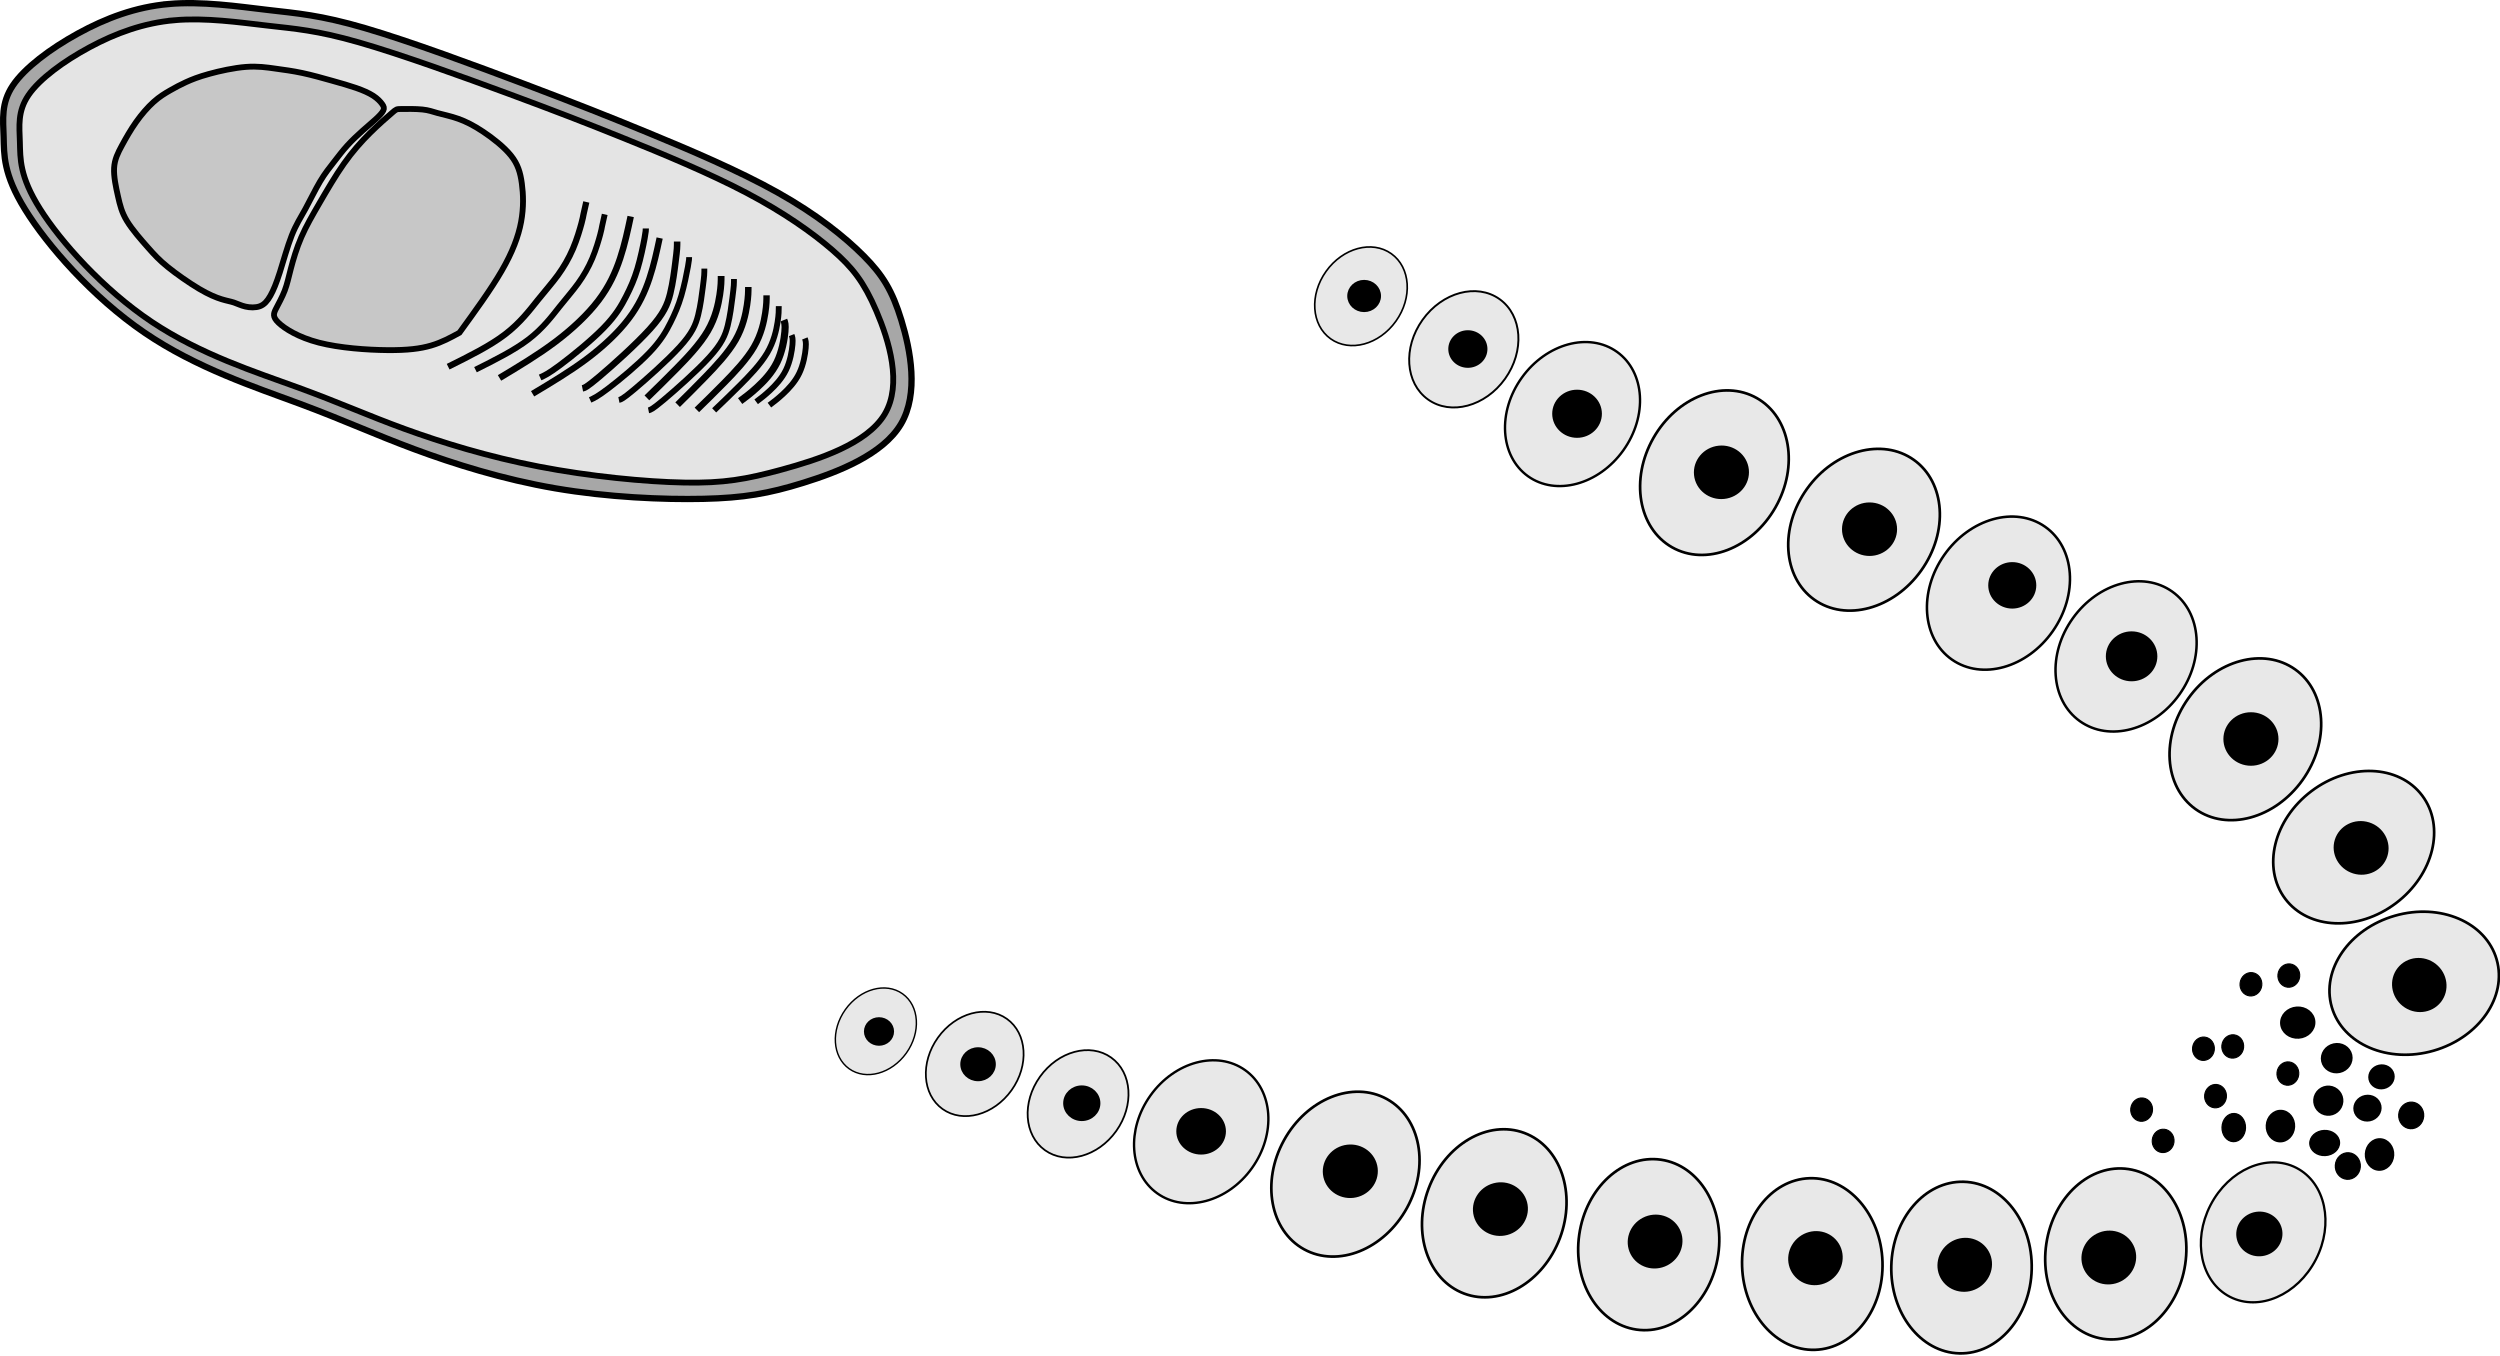 <?xml version="1.0" encoding="UTF-8" standalone="no"?>
<!-- Generator: Adobe Illustrator 26.0.3, SVG Export Plug-In . SVG Version: 6.00 Build 0)  -->

<svg
   version="1.1"
   id="svg200289"
   x="0px"
   y="0px"
   viewBox="0 0 320.534 173.837"
   xml:space="preserve"
   width="320.534"
   height="173.837"
   xmlns="http://www.w3.org/2000/svg"
   xmlns:svg="http://www.w3.org/2000/svg">
<style
   type="text/css"
   id="style2">
	.st0{fill:#A7A7A7;stroke:#000000;stroke-width:0.808;stroke-miterlimit:11.339;}
	.st1{fill:#E4E4E4;stroke:#000000;stroke-width:0.75;stroke-miterlimit:11.339;}
	.st2{fill:#C7C7C7;stroke:#000000;stroke-width:0.75;stroke-miterlimit:11.339;}
	.st3{fill:#E8E8E8;stroke:#000000;stroke-width:0.311;}
	.st4{stroke:#000000;stroke-width:0.771;stroke-miterlimit:11.339;}
	.st5{fill:#E8E8E8;stroke:#000000;stroke-width:0.347;}
	.st6{stroke:#000000;stroke-width:0.862;stroke-miterlimit:11.339;}
	.st7{fill:#E8E8E8;stroke:#000000;stroke-width:0.329;}
	.st8{stroke:#000000;stroke-width:0.76;stroke-miterlimit:11.339;}
	.st9{fill:#E8E8E8;stroke:#000000;stroke-width:0.324;}
	.st10{stroke:#000000;stroke-width:0.804;stroke-miterlimit:11.339;}
	.st11{fill:#E8E8E8;stroke:#000000;stroke-width:0.308;}
	.st12{stroke:#000000;stroke-width:0.764;stroke-miterlimit:11.339;}
	.st13{fill:#E8E8E8;stroke:#000000;stroke-width:0.224;}
	.st14{stroke:#000000;stroke-width:0.556;stroke-miterlimit:11.339;}
	.st15{fill:#E8E8E8;stroke:#000000;stroke-width:0.186;}
	.st16{stroke:#000000;stroke-width:0.462;stroke-miterlimit:11.339;}
	.st17{fill:#E8E8E8;stroke:#000000;stroke-width:0.25;}
	.st18{stroke:#000000;stroke-width:0.62;stroke-miterlimit:11.339;}
	.st19{fill:#E8E8E8;stroke:#000000;stroke-width:0.214;}
	.st20{stroke:#000000;stroke-width:0.53;stroke-miterlimit:11.339;}
	.st21{fill:#E8E8E8;stroke:#000000;stroke-width:0.294;}
	.st22{stroke:#000000;stroke-width:0.729;stroke-miterlimit:11.339;}
	.st23{fill:#E8E8E8;stroke:#000000;stroke-width:0.231;}
	.st24{stroke:#000000;stroke-width:0.572;stroke-miterlimit:11.339;}
	.st25{fill:none;stroke:#000000;stroke-width:0.75;stroke-miterlimit:11.339;}
	.st26{fill:none;stroke:#000000;stroke-width:0.83;stroke-miterlimit:11.339;}
	.st27{fill:none;stroke:#000000;stroke-width:0.799;stroke-miterlimit:11.339;}
	.st28{fill:none;stroke:#000000;stroke-width:0.802;stroke-miterlimit:11.339;}
	.st29{fill:none;stroke:#000000;stroke-width:0.792;stroke-miterlimit:11.339;}
	.st30{fill:none;stroke:#000000;stroke-width:0.835;stroke-miterlimit:11.339;}
	.st31{fill:none;stroke:#000000;stroke-width:0.869;stroke-miterlimit:11.339;}
	.st32{fill:none;stroke:#000000;stroke-width:0.834;stroke-miterlimit:11.339;}
	.st33{fill:none;stroke:#000000;stroke-width:0.817;stroke-miterlimit:11.339;}
	.st34{fill:none;stroke:#000000;stroke-width:0.918;stroke-miterlimit:11.339;}
	.st35{stroke:#000000;stroke-width:0.143;}
	.st36{stroke:#000000;stroke-width:0.48;stroke-miterlimit:11.339;}
	.st37{stroke:#000000;stroke-width:0.488;stroke-miterlimit:11.339;}
	.st38{stroke:#000000;stroke-width:0.163;}
	.st39{stroke:#000000;stroke-width:0.19;}
	.st40{stroke:#000000;stroke-width:0.406;stroke-miterlimit:11.339;}
	.st41{stroke:#000000;stroke-width:0.175;}
	.st42{stroke:#000000;stroke-width:0.439;stroke-miterlimit:11.339;}
	.st43{stroke:#000000;stroke-width:0.538;stroke-miterlimit:11.339;}
	.st44{stroke:#000000;stroke-width:0.166;}
</style>
<defs
   id="defs24">
	
		
	
		
	
		
	
		
	
		
	
		
	
		
	
		
	
		
	
		
	
		
	
		
	
		
	
		
	
		
	
		
	
		
	
		
	
		
	
		
</defs>

<g
   id="layer1"
   transform="translate(-70.4,-79.75)">
	
		<path
   id="path201331-6"
   class="st0"
   d="m 92.026,80.264 c -4.232,0.377 -8.061,1.818 -11.622,3.773 -3.56,1.955 -6.852,4.424 -8.364,6.688 -1.512,2.264 -1.243,4.321 -1.176,6.585 0.067,2.264 -0.067,4.733 2.754,9.294 2.821,4.562 8.599,11.215 15.283,15.777 6.684,4.561 14.275,7.031 19.985,9.157 5.71,2.126 9.539,3.91 14.611,5.796 5.072,1.886 11.387,3.876 18.103,5.027 6.717,1.151 13.835,1.465 18.987,1.347 5.152,-0.118 8.338,-0.667 12.799,-2.054 4.461,-1.387 10.205,-3.615 12.526,-7.528 2.321,-3.913 1.221,-9.513 0.059,-13.311 -1.162,-3.798 -2.386,-5.793 -4.82,-8.244 -2.434,-2.451 -6.078,-5.358 -11.058,-8.149 -4.979,-2.791 -11.294,-5.466 -16.534,-7.627 -5.24,-2.161 -9.405,-3.807 -15.753,-6.208 -6.349,-2.401 -14.88,-5.556 -20.623,-7.237 -5.744,-1.681 -8.699,-1.886 -12.495,-2.332 -3.796,-0.446 -8.431,-1.132 -12.663,-0.755 z" />
	
		<path
   id="path201331"
   class="st1"
   d="m 92.793,82.341 c -3.969,0.346 -7.559,1.669 -10.898,3.465 -3.339,1.795 -6.426,4.063 -7.843,6.142 -1.418,2.079 -1.166,3.968 -1.103,6.048 0.063,2.079 -0.063,4.347 2.583,8.536 2.646,4.189 8.063,10.3 14.332,14.489 6.268,4.189 13.387,6.457 18.741,8.41 5.355,1.953 8.945,3.591 13.702,5.323 4.756,1.732 10.678,3.559 17.198,4.819 6.52,1.26 13.639,1.953 18.647,2.047 5.008,0.094 7.907,-0.41 12.504,-1.669 4.597,-1.259 10.899,-3.276 13.179,-7.102 2.28,-3.825 0.54,-9.46 -1.067,-13.209 -1.606,-3.748 -3.079,-5.61 -5.643,-7.832 -2.563,-2.222 -6.217,-4.805 -11.005,-7.325 -4.788,-2.52 -10.709,-4.977 -15.623,-6.961 -4.914,-1.984 -8.819,-3.496 -14.773,-5.701 -5.953,-2.205 -13.953,-5.103 -19.34,-6.646 -5.386,-1.543 -8.158,-1.732 -11.717,-2.142 -3.56,-0.41 -7.906,-1.039 -11.875,-0.693 z" />
	
		<path
   id="path201343"
   class="st2"
   d="m 120.66,94.222 c -0.567,0.488 -1.701,1.465 -2.827,2.583 -1.126,1.118 -2.244,2.378 -3.339,3.929 -1.095,1.552 -2.165,3.393 -3.103,5.008 -0.937,1.615 -1.74,3 -2.355,4.418 -0.614,1.418 -1.039,2.866 -1.339,4.016 -0.299,1.15 -0.472,2 -0.795,2.843 -0.323,0.843 -0.795,1.677 -1.112,2.302 -0.317,0.625 -0.479,1.04 0.316,1.804 0.795,0.764 2.548,1.876 5.188,2.558 2.64,0.682 6.168,0.934 8.759,0.958 2.591,0.024 4.244,-0.181 5.63,-0.591 1.386,-0.41 2.504,-1.024 3.622,-1.638 0,0 0,0 0,0 2.016,-2.772 4.032,-5.544 5.418,-7.938 1.386,-2.394 2.142,-4.41 2.488,-6.268 0.346,-1.858 0.283,-3.559 0.094,-4.945 -0.189,-1.386 -0.504,-2.457 -1.386,-3.559 -0.882,-1.102 -2.331,-2.236 -3.559,-3.055 -1.228,-0.819 -2.236,-1.323 -3.213,-1.669 -0.976,-0.346 -1.921,-0.535 -2.614,-0.724 -0.693,-0.189 -1.134,-0.378 -1.976,-0.465 -0.843,-0.087 -2.087,-0.071 -2.709,-0.063 -0.622,0.008 -0.622,0.008 -1.189,0.496 z" />
	
		<path
   id="path201347"
   class="st2"
   d="m 97.209,89.226 c -1.361,0.375 -2.226,0.722 -2.967,1.06 -0.741,0.339 -1.354,0.669 -2.016,1.047 -0.662,0.378 -1.37,0.803 -2.126,1.48 -0.756,0.677 -1.559,1.606 -2.26,2.598 -0.701,0.993 -1.299,2.047 -1.811,2.992 -0.512,0.945 -0.937,1.779 -1,2.882 -0.063,1.103 0.236,2.472 0.496,3.622 0.26,1.15 0.48,2.079 1.158,3.189 0.677,1.111 1.811,2.402 2.669,3.37 0.858,0.969 1.441,1.614 2.551,2.512 1.11,0.898 2.748,2.047 4.024,2.803 1.276,0.756 2.189,1.118 2.874,1.331 0.685,0.213 1.142,0.276 1.591,0.425 0.449,0.15 0.89,0.386 1.473,0.52 0.583,0.134 1.307,0.165 1.866,-0.047 0.559,-0.213 0.953,-0.67 1.339,-1.354 0.386,-0.685 0.764,-1.599 1.213,-3.008 0.449,-1.41 0.969,-3.315 1.52,-4.709 0.551,-1.394 1.134,-2.276 1.748,-3.394 0.614,-1.118 1.26,-2.473 1.882,-3.52 0.622,-1.047 1.221,-1.788 1.78,-2.504 0.559,-0.717 1.079,-1.41 1.701,-2.095 0.622,-0.685 1.347,-1.362 1.984,-1.929 0.638,-0.567 1.189,-1.024 1.654,-1.449 0.465,-0.425 0.843,-0.819 0.992,-1.126 0.149,-0.307 0.071,-0.528 -0.15,-0.835 -0.22,-0.307 -0.583,-0.701 -1.142,-1.063 -0.559,-0.362 -1.315,-0.693 -2.197,-1 -0.882,-0.307 -1.89,-0.591 -3.083,-0.927 -1.193,-0.336 -2.57,-0.724 -3.81,-0.989 -1.24,-0.265 -2.342,-0.407 -3.467,-0.564 -1.125,-0.158 -2.272,-0.331 -3.772,-0.215 -1.5,0.115 -3.353,0.519 -4.714,0.895 z" />
	
		<ellipse
   id="path201351"
   transform="matrix(0.583,-0.813,0.813,0.583,5.534,276.471)"
   class="st3"
   cx="271.9"
   cy="132.8"
   rx="9.8"
   ry="8" />
	<ellipse
   id="path201353"
   class="st4"
   cx="272.6"
   cy="132.8"
   rx="2.8"
   ry="2.7" />
	
		<ellipse
   id="path201351-5"
   transform="matrix(0.495,-0.869,0.869,0.495,24.42,323.078)"
   class="st5"
   cx="290.3"
   cy="140.5"
   rx="11"
   ry="9" />
	
		<ellipse
   id="path201353-4"
   transform="matrix(0.995,-0.102,0.102,0.995,-12.754,30.29)"
   class="st6"
   cx="291"
   cy="140.4"
   rx="3.1"
   ry="3" />
	
		<ellipse
   id="path201351-5-8"
   transform="matrix(0.581,-0.814,0.814,0.581,9.406,313.709)"
   class="st5"
   cx="309.4"
   cy="147.7"
   rx="11"
   ry="9" />
	<ellipse
   id="path201353-4-9"
   class="st6"
   cx="310.1"
   cy="147.6"
   rx="3.1"
   ry="3" />
	
		<ellipse
   id="path201351-5-0"
   transform="matrix(0.574,-0.819,0.819,0.574,11.479,333.797)"
   class="st7"
   cx="326.6"
   cy="155.9"
   rx="10.4"
   ry="8.5" />
	<ellipse
   id="path201353-4-91"
   class="st8"
   cx="328.4"
   cy="154.8"
   rx="2.7"
   ry="2.6" />
	
		<ellipse
   id="path201351-5-2"
   transform="matrix(0.581,-0.814,0.814,0.581,10.295,347.887)"
   class="st9"
   cx="343"
   cy="163.9"
   rx="10.2"
   ry="8.4" />
	<ellipse
   id="path201353-4-4"
   class="st10"
   cx="343.7"
   cy="163.9"
   rx="2.9"
   ry="2.8" />
	
		<ellipse
   id="path201351-5-7"
   transform="matrix(0.581,-0.814,0.814,0.581,7.99,364.75)"
   class="st5"
   cx="358.3"
   cy="174.6"
   rx="11"
   ry="9" />
	<ellipse
   id="path201353-4-49"
   class="st6"
   cx="359"
   cy="174.5"
   rx="3.1"
   ry="3" />
	
		<ellipse
   id="path201351-5-9"
   transform="matrix(0.798,-0.602,0.602,0.798,-38.278,262.229)"
   class="st5"
   cx="372.3"
   cy="188.3"
   rx="11"
   ry="9" />
	
		<ellipse
   id="path201353-4-8"
   transform="matrix(0.3,-0.954,0.954,0.3,81.493,487.785)"
   class="st6"
   cx="373"
   cy="188.4"
   rx="3"
   ry="3.1" />
	
		<ellipse
   id="path201351-5-96"
   transform="matrix(0.961,-0.277,0.277,0.961,-42.13,113.367)"
   class="st5"
   cx="379.9"
   cy="205.7"
   rx="11"
   ry="9" />
	
		<ellipse
   id="path201353-4-0"
   transform="matrix(0.621,-0.784,0.784,0.621,-17.288,376.366)"
   class="st6"
   cx="380.5"
   cy="206.1"
   rx="3"
   ry="3.1" />
	
		<ellipse
   id="path201351-5-3"
   transform="matrix(0.149,-0.989,0.989,0.149,52.919,542.532)"
   class="st5"
   cx="341.6"
   cy="240.5"
   rx="11"
   ry="9" />
	
		<ellipse
   id="path201353-4-6"
   transform="matrix(0.891,-0.453,0.453,0.891,-72.181,180.813)"
   class="st6"
   cx="341"
   cy="240.9"
   rx="3.1"
   ry="3" />
	
		<ellipse
   id="path201351-5-6"
   transform="matrix(0.025,-1,1,0.025,71.444,558.11)"
   class="st5"
   cx="321.9"
   cy="242.4"
   rx="11"
   ry="9" />
	
		<ellipse
   id="path201353-4-83"
   transform="matrix(0.828,-0.56,0.56,0.828,-80.189,222.224)"
   class="st6"
   cx="322.5"
   cy="241.9"
   rx="3.1"
   ry="3" />
	
		<ellipse
   id="path201351-5-81"
   transform="matrix(1,-0.032,0.032,1,-7.574,9.8)"
   class="st5"
   cx="302.6"
   cy="241.7"
   rx="9"
   ry="11">
	</ellipse>
	
		<ellipse
   id="path201353-4-7"
   transform="matrix(0.795,-0.607,0.607,0.795,-84.148,233.369)"
   class="st6"
   cx="303.1"
   cy="241.1"
   rx="3.1"
   ry="3">
	</ellipse>
	
		<ellipse
   id="path201351-5-71"
   transform="matrix(0.143,-0.99,0.99,0.143,4.501,483.98)"
   class="st5"
   cx="281.7"
   cy="239.4"
   rx="11"
   ry="9">
	</ellipse>
	
		<ellipse
   id="path201353-4-84"
   transform="matrix(0.889,-0.459,0.459,0.889,-78.149,156.085)"
   class="st6"
   cx="282.4"
   cy="239"
   rx="3.1"
   ry="3">
	</ellipse>
	
		<ellipse
   id="path201351-5-901"
   transform="matrix(0.351,-0.936,0.936,0.351,-49.936,398.057)"
   class="st5"
   cx="262"
   cy="235"
   rx="11"
   ry="9">
	</ellipse>
	
		<ellipse
   id="path201353-4-61"
   transform="matrix(0.966,-0.259,0.259,0.966,-51.807,75.998)"
   class="st6"
   cx="262.7"
   cy="234.8"
   rx="3.1"
   ry="3">
	</ellipse>
	
		<ellipse
   id="path201351-5-927"
   transform="matrix(0.482,-0.876,0.876,0.482,-75.742,332.165)"
   class="st5"
   cx="242.9"
   cy="230.1"
   rx="11"
   ry="9" />
	
		<ellipse
   id="path201353-4-41"
   transform="matrix(0.993,-0.117,0.117,0.993,-25.265,30.133)"
   class="st6"
   cx="243.6"
   cy="229.9"
   rx="3.1"
   ry="3" />
	
		<ellipse
   id="path201351-5-5"
   transform="matrix(0.581,-0.814,0.814,0.581,-89.033,276.852)"
   class="st11"
   cx="224.4"
   cy="224.9"
   rx="9.7"
   ry="8" />
	<ellipse
   id="path201353-4-08"
   class="st12"
   cx="224.4"
   cy="224.8"
   rx="2.8"
   ry="2.6" />
	
		<ellipse
   id="path201351-5-53"
   transform="matrix(0.581,-0.814,0.814,0.581,-94.142,249.605)"
   class="st13"
   cx="195.4"
   cy="216.2"
   rx="7.1"
   ry="5.8" />
	<ellipse
   id="path201353-4-86"
   class="st14"
   cx="195.8"
   cy="216.2"
   rx="2"
   ry="1.9" />
	
		<ellipse
   id="path201351-5-74"
   transform="matrix(0.581,-0.814,0.814,0.581,-96.018,237.521)"
   class="st15"
   cx="182.7"
   cy="212"
   rx="5.9"
   ry="4.8" />
	<ellipse
   id="path201353-4-1"
   class="st16"
   cx="183.1"
   cy="212"
   rx="1.7"
   ry="1.6" />
	
		<ellipse
   id="path201351-5-08"
   transform="matrix(0.581,-0.814,0.814,0.581,6.699,262.237)"
   class="st17"
   cx="258.1"
   cy="124.6"
   rx="7.9"
   ry="6.5" />
	<ellipse
   id="path201353-4-2"
   class="st18"
   cx="258.6"
   cy="124.5"
   rx="2.2"
   ry="2.1" />
	
		<ellipse
   id="path201351-5-56"
   transform="matrix(0.581,-0.814,0.814,0.581,6.721,248.642)"
   class="st19"
   cx="244.9"
   cy="117.8"
   rx="6.7"
   ry="5.5" />
	<ellipse
   id="path201353-4-60"
   class="st20"
   cx="245.3"
   cy="117.7"
   rx="1.9"
   ry="1.8" />
	
		<ellipse
   id="path201351-5-3-9"
   transform="matrix(0.458,-0.889,0.889,0.458,-15.856,449.37)"
   class="st21"
   cx="360.5"
   cy="237.7"
   rx="9.3"
   ry="7.6" />
	
		<ellipse
   id="path201353-4-6-9"
   transform="matrix(0.99,-0.144,0.144,0.99,-30.478,54.264)"
   class="st22"
   cx="359.9"
   cy="237.9"
   rx="2.6"
   ry="2.5" />
	
		<ellipse
   id="path201351-5-53-2"
   transform="matrix(0.581,-0.814,0.814,0.581,-92.711,262.509)"
   class="st23"
   cx="208.6"
   cy="221.3"
   rx="7.3"
   ry="6" />
	<ellipse
   id="path201353-4-86-4"
   class="st24"
   cx="209.1"
   cy="221.2"
   rx="2.1"
   ry="2" />
	
		<path
   id="path201595"
   class="st25"
   d="m 131.363,127.15 c 2.495,-1.247 4.989,-2.495 6.816,-3.898 1.826,-1.403 2.985,-2.962 3.942,-4.165 0.958,-1.203 1.715,-2.049 2.405,-3.007 0.69,-0.958 1.314,-2.027 1.804,-3.185 0.49,-1.158 0.846,-2.405 1.024,-3.074 0.178,-0.668 0.178,-0.757 0.246,-1.095 0.068,-0.338 0.2,-0.909 0.333,-1.488" />
	
		<path
   id="path201599"
   class="st26"
   d="m 134.444,128.206 c 2.471,-1.482 4.941,-2.964 7.15,-4.625 2.209,-1.661 4.157,-3.501 5.535,-5.315 1.378,-1.814 2.185,-3.603 2.779,-5.392 0.594,-1.789 0.974,-3.578 1.354,-5.366" />
	
		<path
   id="path201603"
   class="st25"
   d="m 146.063,131.026 c 0.49,-0.223 0.98,-0.446 2.383,-1.514 1.402,-1.069 3.72,-2.985 5.212,-4.544 1.492,-1.559 2.16,-2.762 2.717,-3.875 0.557,-1.114 1.002,-2.138 1.381,-3.43 0.379,-1.292 0.69,-2.851 0.846,-3.72 0.156,-0.869 0.156,-1.047 0.156,-1.225" />
	
		<path
   id="path201607"
   class="st25"
   d="m 153.546,132.362 c 0.223,-0.045 0.446,-0.089 1.936,-1.335 1.49,-1.246 4.256,-3.699 5.859,-5.458 1.604,-1.76 2.049,-2.829 2.361,-4.076 0.312,-1.247 0.49,-2.673 0.601,-3.564 0.111,-0.891 0.156,-1.247 0.178,-1.559 0.022,-0.312 0.022,-0.579 0.022,-0.846" />
	
		<path
   id="path201611"
   class="st25"
   d="m 161.965,132.362 c 1.002,-0.958 2.049,-1.96 3.274,-3.185 1.225,-1.225 2.651,-2.695 3.519,-4.165 0.868,-1.47 1.18,-2.94 1.336,-3.942 0.156,-1.002 0.156,-1.537 0.156,-2.071" />
	
		<path
   id="path201615"
   class="st25"
   d="m 169.048,131.694 c 0.535,-0.401 1.07,-0.802 1.76,-1.447 0.691,-0.645 1.539,-1.535 2.073,-2.65 0.535,-1.114 0.756,-2.451 0.822,-3.23 0.066,-0.78 -0.023,-1.003 -0.112,-1.225" />
	
		<path
   id="path201595-1"
   class="st27"
   d="m 127.857,126.764 c 2.667,-1.323 5.334,-2.646 7.286,-4.135 1.952,-1.488 3.191,-3.142 4.214,-4.418 1.024,-1.276 1.834,-2.174 2.572,-3.189 0.738,-1.016 1.405,-2.15 1.929,-3.378 0.524,-1.228 0.905,-2.552 1.095,-3.26 0.19,-0.709 0.19,-0.803 0.263,-1.162 0.072,-0.359 0.213,-0.964 0.356,-1.578" />
	
		<path
   id="path201599-3"
   class="st28"
   d="m 138.686,130.238 c 2.393,-1.43 4.786,-2.86 6.926,-4.462 2.14,-1.602 4.027,-3.378 5.361,-5.128 1.334,-1.75 2.117,-3.476 2.692,-5.202 0.575,-1.726 0.943,-3.452 1.311,-5.177" />
	
		<path
   id="path201603-5"
   class="st29"
   d="m 139.651,128.146 c 0.523,-0.233 1.047,-0.465 2.544,-1.58 1.497,-1.115 3.972,-3.115 5.565,-4.742 1.593,-1.627 2.306,-2.882 2.901,-4.044 0.594,-1.162 1.07,-2.231 1.474,-3.579 0.404,-1.348 0.737,-2.975 0.904,-3.881 0.166,-0.906 0.166,-1.092 0.166,-1.278" />
	
		<path
   id="path201607-9"
   class="st30"
   d="m 145.077,129.543 c 0.247,-0.05 0.494,-0.1 2.145,-1.493 1.651,-1.393 4.716,-4.136 6.493,-6.104 1.777,-1.967 2.271,-3.163 2.616,-4.557 0.345,-1.394 0.543,-2.989 0.666,-3.985 0.123,-0.996 0.173,-1.395 0.197,-1.743 0.025,-0.349 0.025,-0.648 0.025,-0.946" />
	
		<path
   id="path201607-6"
   class="st25"
   d="m 149.751,131.028 c 0.223,-0.045 0.446,-0.089 1.936,-1.335 1.49,-1.246 4.256,-3.699 5.859,-5.458 1.604,-1.76 2.049,-2.829 2.361,-4.076 0.312,-1.247 0.49,-2.673 0.601,-3.564 0.111,-0.891 0.156,-1.247 0.178,-1.559 0.022,-0.312 0.022,-0.579 0.022,-0.846" />
	
		<path
   id="path201611-9"
   class="st31"
   d="m 153.34,130.762 c 1.151,-1.12 2.355,-2.291 3.762,-3.723 1.407,-1.432 3.046,-3.15 4.044,-4.869 0.998,-1.718 1.356,-3.437 1.535,-4.608 0.179,-1.171 0.179,-1.796 0.179,-2.421" />
	
		<path
   id="path201611-3"
   class="st32"
   d="m 157.278,131.635 c 1.096,-1.083 2.242,-2.214 3.582,-3.597 1.34,-1.383 2.9,-3.044 3.85,-4.703 0.95,-1.66 1.291,-3.32 1.462,-4.452 0.171,-1.132 0.171,-1.736 0.171,-2.339" />
	
		<path
   id="path201615-7"
   class="st25"
   d="m 167.351,131.265 c 0.535,-0.401 1.07,-0.802 1.76,-1.447 0.691,-0.645 1.539,-1.535 2.073,-2.65 0.535,-1.114 0.756,-2.451 0.822,-3.23 0.066,-0.78 -0.023,-1.003 -0.112,-1.225" />
	
		<path
   id="path201611-0"
   class="st33"
   d="m 159.748,132.305 c 1.08,-1.054 2.21,-2.155 3.531,-3.502 1.321,-1.347 2.858,-2.963 3.795,-4.579 0.937,-1.616 1.273,-3.232 1.441,-4.334 0.168,-1.102 0.168,-1.69 0.168,-2.277" />
	
		<path
   id="path201615-7-3"
   class="st34"
   d="m 165.297,131.174 c 0.659,-0.487 1.319,-0.975 2.17,-1.758 0.851,-0.784 1.897,-1.865 2.556,-3.218 0.659,-1.353 0.932,-2.977 1.013,-3.924 0.081,-0.947 -0.028,-1.218 -0.138,-1.488" />
	
		<ellipse
   id="path201353-4-6-9-4"
   transform="matrix(0.114,-0.993,0.993,0.114,106.362,554.062)"
   class="st35"
   cx="364"
   cy="217.4"
   rx="1.5"
   ry="1.4" />
	
		<circle
   id="path201353-4-6-9-6"
   transform="matrix(0.46,-0.888,0.888,0.46,3.288,446.845)"
   class="st36"
   cx="368.8"
   cy="220.7"
   r="1.7" />
	
		<ellipse
   id="path201353-4-6-9-3"
   transform="matrix(0.977,-0.215,0.215,0.977,-37.627,84.385)"
   class="st37"
   cx="369.8"
   cy="215.5"
   rx="1.8"
   ry="1.7" />
	
		<ellipse
   id="path201353-4-6-9-69"
   transform="matrix(0.073,-0.997,0.997,0.073,129.791,585.164)"
   class="st38"
   cx="379.8"
   cy="222.7"
   rx="1.7"
   ry="1.6" />
	
		<ellipse
   id="path201353-4-6-9-66"
   transform="matrix(0.059,-0.998,0.998,0.059,117.825,572.989)"
   class="st39"
   cx="362.8"
   cy="224"
   rx="2"
   ry="1.8" />
	
		<ellipse
   id="path201353-4-6-9-660"
   transform="matrix(0.059,-0.998,0.998,0.059,126.189,589.093)"
   class="st39"
   cx="375.5"
   cy="227.6"
   rx="2"
   ry="1.8" />
	
		<ellipse
   id="path201353-4-6-9-0"
   transform="matrix(0.977,-0.213,0.213,0.977,-37.788,85.17)"
   class="st40"
   cx="375.8"
   cy="217.7"
   rx="1.5"
   ry="1.4" />
	
		<ellipse
   id="path201353-4-6-9-8"
   transform="matrix(0.999,-0.047,0.047,0.999,-10.215,17.54)"
   class="st41"
   cx="368.4"
   cy="226.3"
   rx="1.9"
   ry="1.6" />
	
		<ellipse
   id="path201353-4-6-9-39"
   transform="matrix(0.981,-0.195,0.195,0.981,-36.086,77.253)"
   class="st42"
   cx="373.9"
   cy="221.7"
   rx="1.6"
   ry="1.5" />
	
		<ellipse
   id="path201353-4-6-9-5"
   transform="matrix(0.998,-0.069,0.069,0.998,-13.707,25.763)"
   class="st43"
   cx="364.9"
   cy="210.7"
   rx="2"
   ry="1.8" />
	
		<ellipse
   id="path201353-4-6-9-2"
   transform="matrix(0.032,-1,1,0.032,120.886,573.737)"
   class="st44"
   cx="356.6"
   cy="224.5"
   rx="1.8"
   ry="1.5" />
	
		<ellipse
   id="path201353-4-6-9-69-0"
   transform="matrix(0.073,-0.997,0.997,0.073,115.677,583.096)"
   class="st38"
   cx="371.7"
   cy="229.3"
   rx="1.7"
   ry="1.6" />
	
		<ellipse
   id="path201353-4-6-9-4-0"
   transform="matrix(0.114,-0.993,0.993,0.114,83.752,545.839)"
   class="st35"
   cx="348"
   cy="225.9"
   rx="1.5"
   ry="1.4" />
	
		<ellipse
   id="path201353-4-6-9-4-6"
   transform="matrix(0.114,-0.993,0.993,0.114,95.267,547.392)"
   class="st35"
   cx="354.7"
   cy="220.3"
   rx="1.5"
   ry="1.4" />
	
		<ellipse
   id="path201353-4-6-9-4-49"
   transform="matrix(0.114,-0.993,0.993,0.114,103.677,543.947)"
   class="st35"
   cx="356.9"
   cy="213.8"
   rx="1.5"
   ry="1.4" />
	
		<ellipse
   id="path201353-4-6-9-4-41"
   transform="matrix(0.114,-0.993,0.993,0.114,113.593,539.161)"
   class="st35"
   cx="359.2"
   cy="205.9"
   rx="1.5"
   ry="1.4" />
	
		<ellipse
   id="path201353-4-6-9-4-73"
   transform="matrix(0.114,-0.993,0.993,0.114,119.083,543.047)"
   class="st35"
   cx="364.1"
   cy="204.7"
   rx="1.5"
   ry="1.4" />
	
		<ellipse
   id="path201353-4-6-9-4-02"
   transform="matrix(0.114,-0.993,0.993,0.114,99.947,540.52)"
   class="st35"
   cx="353.2"
   cy="214.2"
   rx="1.5"
   ry="1.4" />
	
		<ellipse
   id="path201353-4-6-9-4-04"
   transform="matrix(0.114,-0.993,0.993,0.114,85.187,539.494)"
   class="st35"
   cx="345.2"
   cy="222"
   rx="1.5"
   ry="1.4" />
</g>
</svg>
